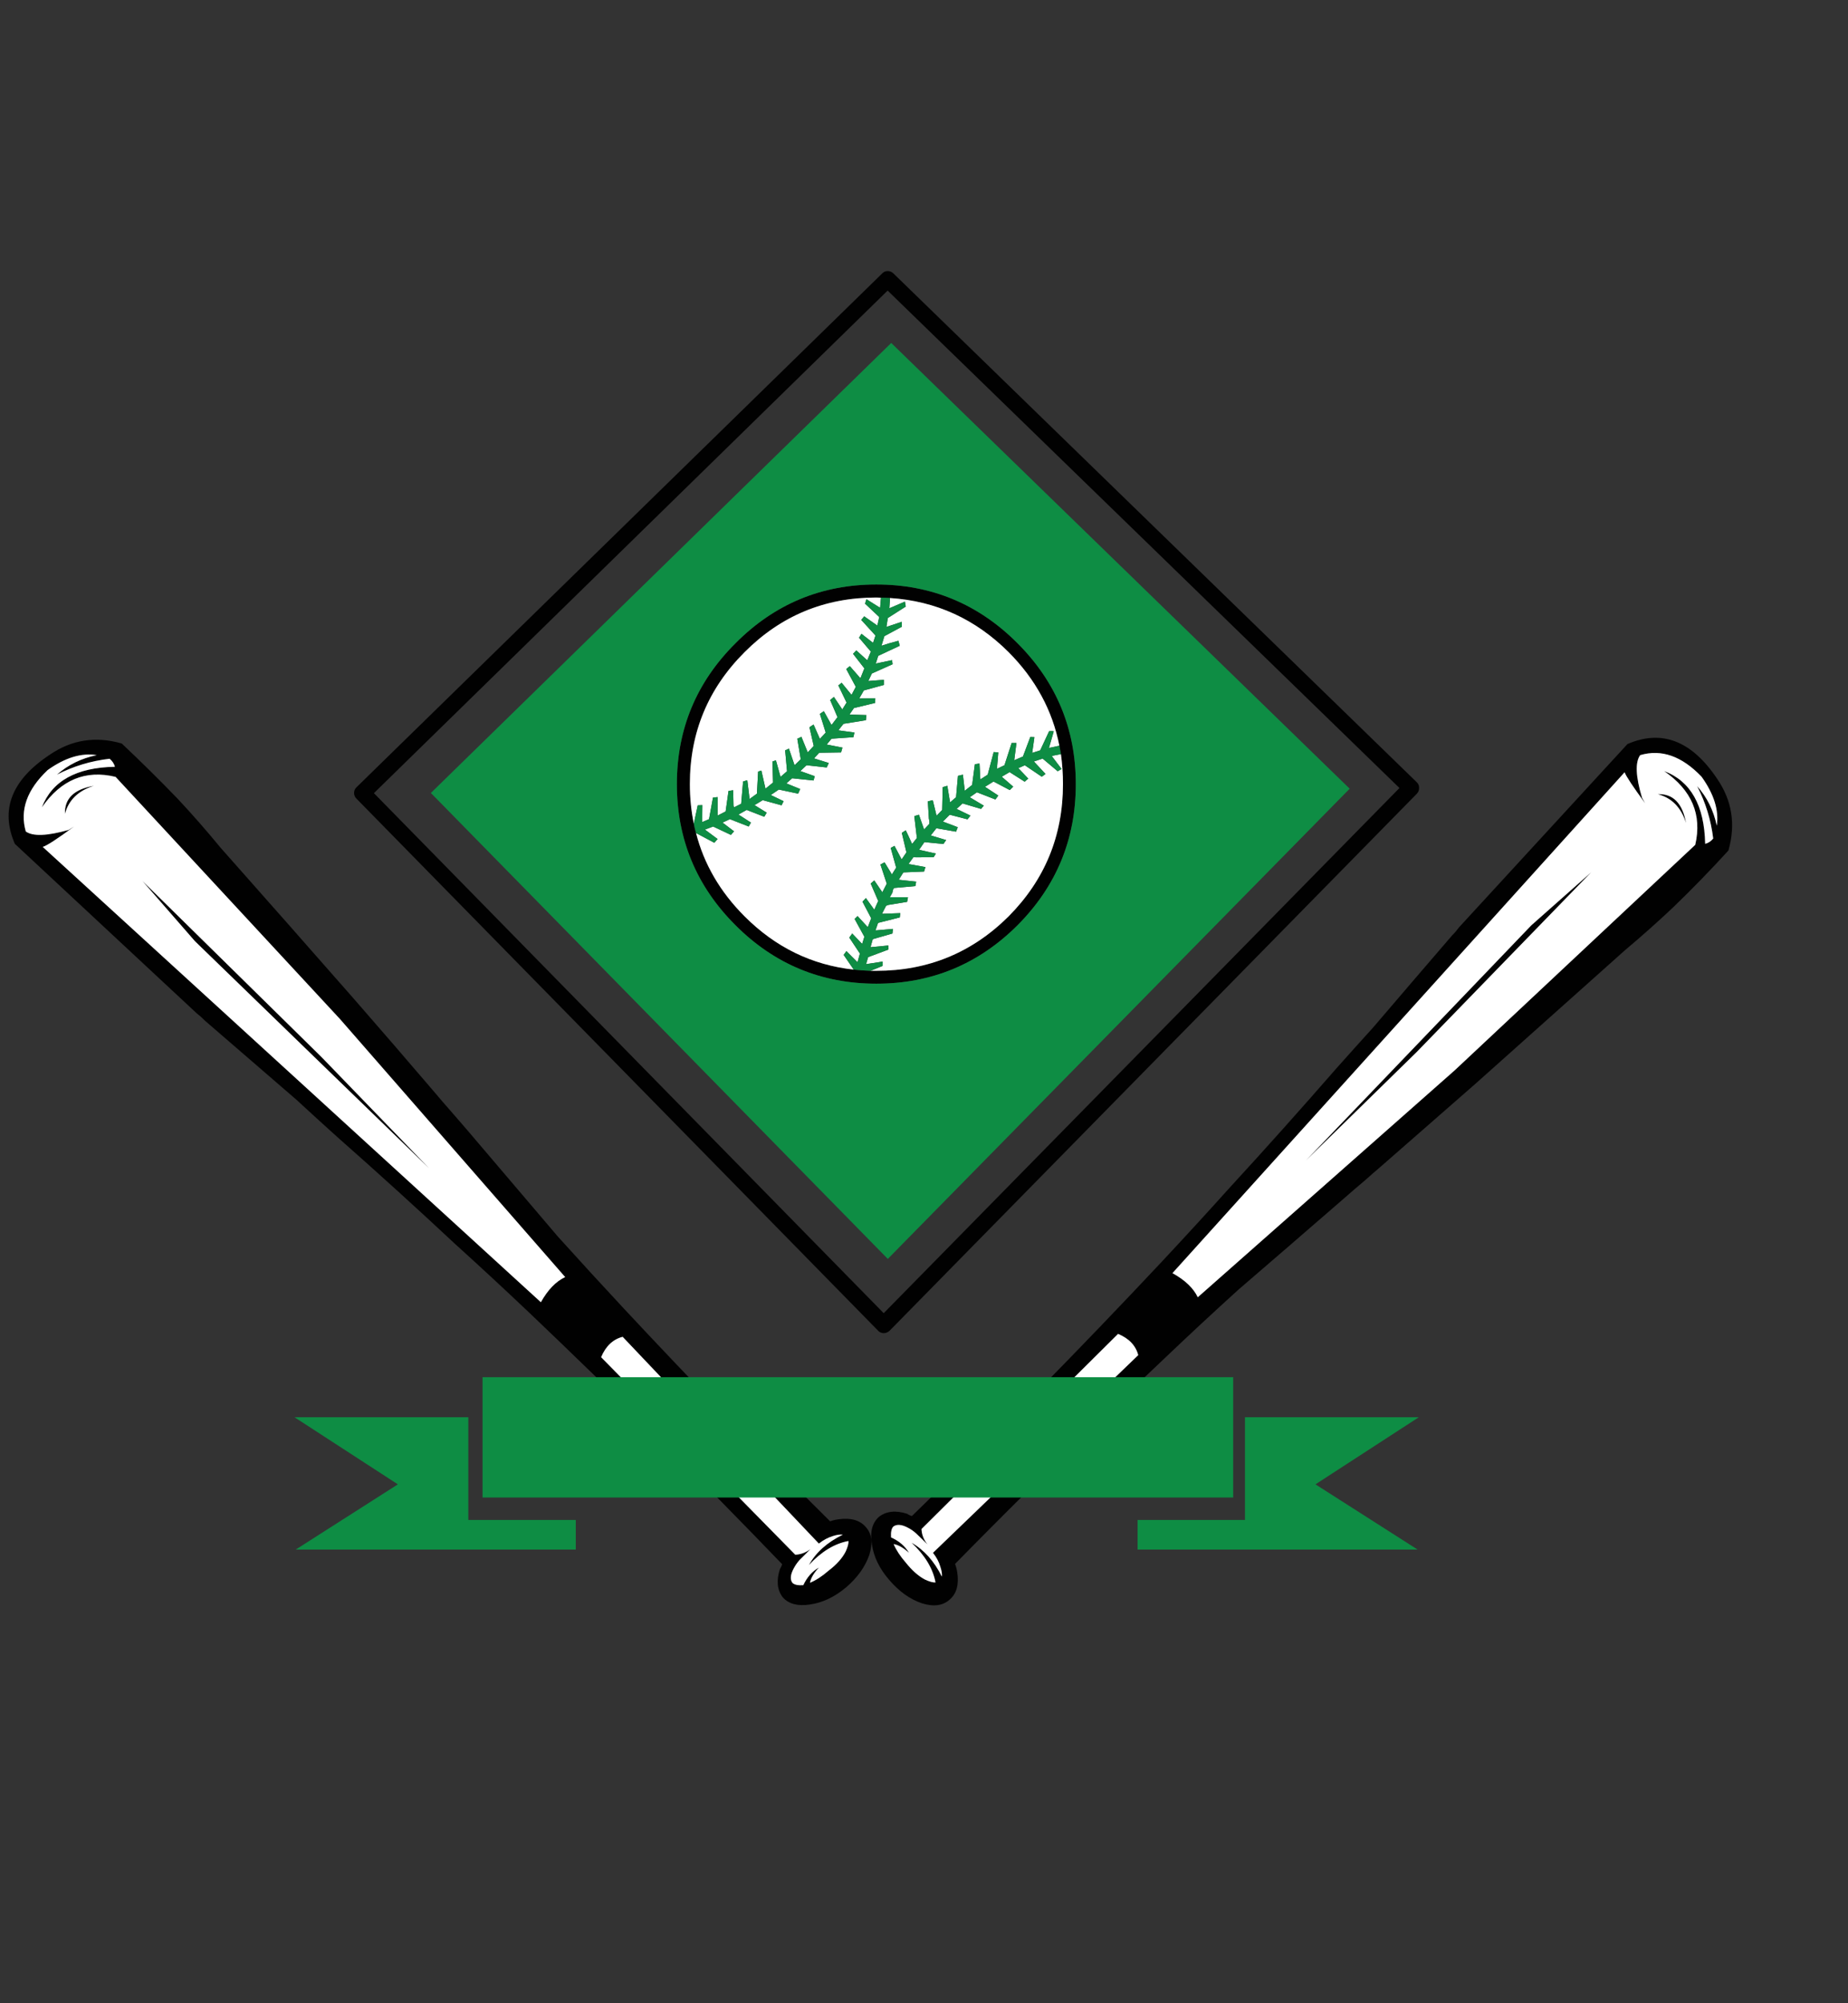 <svg xmlns='http://www.w3.org/2000/svg' id='svgroot' xlinkns='http://www.w3.org/1999/xlink' width='12in' height='13in' x='0' y='0' overflow='visible'><rect width="100%" height="100%" fill="#333333" stroke="none"/><g id="rect" transform="scale(6.763) translate(-169.726,-162.28)"><g width="500" height="500" xmlns="http://www.w3.org/2000/svg" xmlns:xhtml="http://www.w3.org/1999/xhtml" xmlns:xlink="http://www.w3.org/1999/xlink" class="mainContent">  <!-- Created with Product Designer Tool by Riaxe-->  <defs>   <mask patternUnits="userSpaceOnUse" x="0" y="0" width="500" height="500">    <image id="xe_pv96" xlink:href="#" x="0" y="0" width="500" height="500" xmlns:xlink="http://www.w3.org/1999/xlink"/>   </mask>   <image id="xe_wtca" xlink:href="#" width="500" height="500" preserveAspectRatio="none" xmlns:xlink="http://www.w3.org/1999/xlink"/>   <clipPath id="boundryClipPath0" class="boundryClipPath">    <rect aHeight="13" aWidth="12" height="173" width="160" y="162.28" x="169.726" id="boundRectangle"/>   </clipPath>   <filter id="filter8483" style="color-interpolation-filters:sRGB;">    <feColorMatrix values="0" result="colormatrix" id="feColorMatrix8485" type="matrix"/>   </filter>   <g id="xe_ia1c" type="patternG" xmlns:xlink="http://www.w3.org/1999/xlink"/>  </defs>  <g id="layer_background">   <title>background</title>   <rect id="canvas_background" x="-1" y="-1" width="502" height="502" fill-opacity="0" stroke="#000000" stroke-width="0" fill="#fff" opacity="0"/>   <g id="bleedM">    <rect isBleed="false" id="cropM" isbleed="false" class="bleedRect" width="0" height="0" x="0" y="0" fill="none" stroke="#ff0000" stroke-width="0.5" display="none"/>    <rect id="safeM" class="bleedRect" width="0" height="0" x="0" y="0" fill="none" stroke="#2B8F49" stroke-width="0.5" stroke-dasharray="3,3" display="none"/>    <path isBleed="false" pointer-events="bounding-box" id="cropMMask" isbleed="false" class="bleedPath" width="0" height="0" awidth="0" aheight="0" x="0" y="0" ax="0" ay="0" fill="none" stroke="#ff0000" display="none"/>    <path pointer-events="bounding-box" id="safeMMask" class="bleedPath" width="0" height="0" awidth="0" aheight="0" x="0" y="0" ax="0" ay="0" fill="none" stroke="#2B8F49" stroke-width="2" stroke-dasharray="5,5" display="none"/>    <rect id="hAlignTleft" class="bleedRect" width="0" height="0.5" x="0" y="0" fill="#ff0000" display="block"/>    <rect id="hAlignBleft" class="bleedRect" width="0" height="0.5" x="0" y="0" fill="#ff0000" display="block"/>    <rect id="vAlignBleft" class="bleedRect" width="0.5" height="0" x="0" y="0" fill="#ff0000" display="block"/>    <rect id="vAlignTleft" class="bleedRect" width="0.5" height="0" x="0" y="0" fill="#ff0000" display="block"/>    <rect id="hAlignTright" class="bleedRect" width="0" height="0.5" x="0" y="0" fill="#ff0000" display="block"/>    <rect id="hAlignBright" class="bleedRect" width="0" height="0.5" x="0" y="0" fill="#ff0000" display="block"/>    <rect id="vAlignTright" class="bleedRect" width="0.5" height="0" x="0" y="0" fill="#ff0000" display="block"/>    <rect id="vAlignBright" class="bleedRect" width="0.5" height="0" x="0" y="0" fill="#ff0000" display="block"/>   </g>  </g>  <g clip-path="url(#boundryClipPath0)" id="layer_area_0">   <title>area_0</title>   <g type="bg_area_0" id="background"/>   <g type="bgptrn_area_0" id="pbgpattern"/>   <g type="bgBrdr_area_0" id="backgroundBorder"/>   <g xe_p="&amp;#35;&amp;#103;&amp;#81;&amp;#84;&amp;#19;&amp;#58;&amp;#122;&amp;#61;&amp;#93;&amp;#111;&amp;#75;&amp;#111;&amp;#104;&amp;#112;&amp;#26;&amp;#28;&amp;#19;&amp;#116;&amp;#33;&amp;#53;&amp;#93;&amp;#18;&amp;#11;&amp;#34;&amp;#60;&amp;#32;&amp;#75;&amp;#89;&amp;#86;&amp;#110;&amp;#122;&amp;#105;&amp;#26;&amp;#83;&amp;#94;&amp;#108;&amp;#55;&amp;#55;&amp;#75;&amp;#18;&amp;#11;&amp;#91;&amp;#122;&amp;#102;&amp;#8;&amp;#1;&amp;#1;&amp;#49;&amp;#104;&amp;#116;&amp;#26;&amp;#28;&amp;#19;&amp;#35;&amp;#30;&amp;#3;&amp;#126;&amp;#118;&amp;#119;&amp;#70;&amp;#122;&amp;#105;&amp;#26;&amp;#19;&amp;#1;&amp;#69;&amp;#96;&amp;#1;&amp;#12;&amp;#4;&amp;#19;&amp;#44;&amp;#122;&amp;#102;&amp;#8;&amp;#117;&amp;#9;&amp;#68;&amp;#108;&amp;#113;&amp;#26;&amp;#109;&amp;#29;&amp;#34;&amp;#40;&amp;#55;&amp;#81;&amp;#83;&amp;#84;&amp;#34;&amp;#98;&amp;#103;&amp;#8;&amp;#30;&amp;#1;&amp;#48;&amp;#122;&amp;#105;&amp;#26;&amp;#89;&amp;#66;&amp;#83;&amp;#59;&amp;#36;&amp;#84;&amp;#81;&amp;#83;&amp;#108;&amp;#61;&amp;#103;&amp;#2;&amp;#18;&amp;#0;&amp;#34;&amp;#116;&amp;#103;&amp;#91;&amp;#95;&amp;#93;&amp;#111;&amp;#42;&amp;#0;&amp;#92;&amp;#89;&amp;#69;&amp;#34;&amp;#98;&amp;#35;&amp;#89;&amp;#92;&amp;#66;&amp;#101;&amp;#116;&amp;#103;&amp;#74;&amp;#85;&amp;#66;&amp;#105;&amp;#34;&amp;#32;&amp;#26;&amp;#10;&amp;#87;&amp;#97;&amp;#52;&amp;#54;&amp;#93;&amp;#28;&amp;#19;&amp;#112;&amp;#55;&amp;#54;&amp;#81;&amp;#68;&amp;#88;&amp;#111;&amp;#54;&amp;#103;&amp;#2;&amp;#86;&amp;#80;&amp;#108;&amp;#43;&amp;#32;&amp;#20;&amp;#18;&amp;#93;&amp;#111;&amp;#59;&amp;#46;&amp;#104;&amp;#66;&amp;#94;&amp;#112;&amp;#61;&amp;#55;&amp;#76;&amp;#89;&amp;#84;&amp;#115;&amp;#122;&amp;#127;&amp;#67;&amp;#18;&amp;#82;&amp;#111;&amp;#52;&amp;#42;&amp;#74;&amp;#117;&amp;#85;&amp;#105;&amp;#44;&amp;#103;&amp;#2;&amp;#86;&amp;#80;&amp;#108;&amp;#43;&amp;#32;&amp;#20;&amp;#18;&amp;#67;&amp;#101;&amp;#43;&amp;#44;&amp;#66;&amp;#85;&amp;#19;&amp;#58;&amp;#62;&amp;#36;&amp;#84;&amp;#67;&amp;#84;&amp;#44;&amp;#122;&amp;#40;&amp;#87;&amp;#70;&amp;#84;&amp;#34;&amp;#98;&amp;#35;&amp;#89;&amp;#92;&amp;#66;&amp;#101;&amp;#116;&amp;#103;&amp;#74;&amp;#95;&amp;#69;&amp;#97;&amp;#44;&amp;#32;&amp;#26;&amp;#10;&amp;#87;&amp;#97;&amp;#52;&amp;#54;&amp;#93;&amp;#28;&amp;#19;&amp;#100;&amp;#61;&amp;#41;&amp;#93;&amp;#68;&amp;#84;&amp;#34;&amp;#98;&amp;#35;&amp;#89;&amp;#92;&amp;#66;&amp;#101;&amp;#37;&amp;#56;" scaled="true" id="xe_zo05">    <g id="xe_kayc">     <g id="xe_tky8">      <path id="xe_0tx3" pointer-events="bounding-box" d="M310.878,247.516 L316.397,242.628 L300.298,259.2 L290.096,269.182 L310.878,247.516 zM320.907,231.842 C320.434,232.505 320.492,233.814 321.08,235.769 C321.175,235.948 321.269,236.116 321.364,236.274 C320.239,234.739 319.609,233.787 319.473,233.42 L277.797,279.557 C278.954,280.197 279.732,280.939 280.131,281.78 L303.799,260.888 L325.984,240.105 C326.625,237.33 325.669,235.065 323.115,233.309 C325.564,234.234 326.825,236.468 326.899,240.011 C327.194,239.937 327.44,239.774 327.64,239.522 C327.43,237.798 326.936,236.189 326.157,234.696 C327.062,235.706 327.667,236.919 327.971,238.339 C328.181,236.931 327.713,235.427 326.568,233.83 C324.749,231.927 322.862,231.265 320.907,231.842 zM322.532,235.438 C323.94,235.385 324.807,236.268 325.133,238.087 C324.681,236.657 323.813,235.774 322.532,235.438 zM251.039,187.471 C251.175,187.324 251.344,187.25 251.543,187.25 C251.753,187.25 251.932,187.324 252.079,187.471 L300.313,234.335 C300.461,234.471 300.534,234.644 300.534,234.854 C300.534,235.065 300.466,235.243 300.329,235.39 L251.732,284.855 C251.627,284.951 251.512,285.018 251.385,285.06 C251.248,285.092 251.117,285.092 250.991,285.06 C250.854,285.018 250.744,284.95 250.66,284.855 L202.583,235.848 C202.435,235.7 202.362,235.527 202.362,235.327 C202.362,235.107 202.441,234.928 202.598,234.791 L251.039,187.471 zM304.224,247.69 L319.74,230.818 C322.904,229.451 325.658,230.518 328.003,234.019 C329.38,236.026 329.726,238.228 329.043,240.625 C327.393,242.433 325.69,244.184 323.933,245.876 C322.505,247.221 321.033,248.531 319.519,249.802 C314.946,253.892 310.353,257.991 305.738,262.102 C302.825,264.655 299.898,267.215 296.955,269.78 C296.471,270.19 295.977,270.621 295.473,271.073 C294.842,271.599 294.211,272.141 293.581,272.697 C290.312,275.535 287.069,278.337 283.852,281.102 C281.592,283.151 279.379,285.207 277.214,287.267 C270.412,293.7 263.927,300.06 257.756,306.346 C257.851,306.588 257.919,306.851 257.961,307.135 C258.129,308.249 257.898,309.079 257.267,309.626 C256.636,310.194 255.785,310.309 254.712,309.973 C253.609,309.605 252.6,308.885 251.685,307.813 C250.781,306.772 250.25,305.673 250.092,304.517 C249.903,303.403 250.119,302.568 250.739,302.01 C251.412,301.484 252.28,301.39 253.341,301.726 C253.498,301.831 253.646,301.9 253.783,301.931 C261.54,294.404 269.215,286.6 276.805,278.515 C278.948,276.224 281.056,273.927 283.127,271.625 C286.385,268.082 289.649,264.434 292.919,260.682 C294.043,259.42 295.174,258.164 296.309,256.913 C298.727,254.085 301.144,251.268 303.563,248.461 C303.804,248.221 304.024,247.963 304.224,247.69 zM247.412,303.65 C247.159,303.618 246.855,303.661 246.497,303.777 C246.045,303.914 245.614,304.145 245.205,304.471 L227.118,285.423 C226.225,285.654 225.563,286.279 225.132,287.299 L243.028,305.495 C243.533,305.474 244.001,305.301 244.431,304.975 C244.106,305.311 243.769,305.647 243.422,305.984 C243.201,306.236 243.023,306.495 242.886,306.757 C242.57,307.346 242.534,307.792 242.775,308.097 C242.954,308.265 243.285,308.334 243.769,308.302 C244.105,307.578 244.583,307.035 245.204,306.678 C244.731,307.193 244.457,307.661 244.384,308.081 C244.941,307.85 245.514,307.476 246.102,306.962 C246.839,306.405 247.364,305.815 247.679,305.196 C247.869,304.774 247.953,304.454 247.931,304.233 C246.66,304.465 245.446,305.201 244.289,306.441 C244.931,305.285 245.972,304.355 247.412,303.65 zM274.643,287.11 C274.412,286.227 273.792,285.575 272.783,285.154 L254.665,303.13 C254.686,303.645 254.87,304.118 255.217,304.549 C254.87,304.213 254.523,303.877 254.176,303.541 C253.935,303.32 253.677,303.141 253.403,303.005 C252.825,302.7 252.379,302.668 252.063,302.909 C251.895,303.088 251.827,303.419 251.858,303.903 C252.594,304.229 253.146,304.702 253.514,305.323 C252.988,304.849 252.516,304.581 252.094,304.518 C252.336,305.076 252.71,305.642 253.214,306.221 C253.792,306.946 254.381,307.466 254.981,307.782 C255.411,307.982 255.738,308.07 255.958,308.05 C255.717,306.768 254.981,305.548 253.75,304.392 C254.907,305.054 255.837,306.094 256.542,307.514 C256.573,307.272 256.526,306.967 256.4,306.6 C256.273,306.157 256.048,305.732 255.722,305.322 L274.643,287.11 zM250.502,216.122 C255.579,216.122 259.916,217.925 263.511,221.53 C267.095,225.115 268.888,229.441 268.888,234.508 C268.888,239.585 267.096,243.921 263.511,247.517 C259.916,251.101 255.579,252.894 250.502,252.894 C245.435,252.894 241.109,251.101 237.525,247.517 C233.919,243.921 232.116,239.585 232.116,234.508 C232.116,229.441 233.919,225.115 237.525,221.53 C241.109,217.925 245.435,216.122 250.502,216.122 zM250.928,217.336 C250.781,217.326 250.639,217.32 250.502,217.32 C245.75,217.32 241.703,218.997 238.36,222.35 C234.997,225.704 233.315,229.756 233.315,234.507 C233.315,235.769 233.437,236.983 233.678,238.15 C233.73,238.445 233.798,238.733 233.883,239.017 C234.619,241.886 236.111,244.447 238.36,246.696 C241.21,249.545 244.563,251.179 248.421,251.6 C248.926,251.652 249.441,251.689 249.966,251.71 C250.144,251.71 250.323,251.71 250.502,251.71 C255.264,251.71 259.327,250.04 262.691,246.696 C266.033,243.333 267.705,239.27 267.705,234.508 C267.705,233.562 267.642,232.642 267.516,231.748 C267.473,231.486 267.426,231.228 267.374,230.976 C266.733,227.717 265.172,224.842 262.691,222.351 C259.632,219.302 255.989,217.641 251.763,217.368 C251.48,217.346 251.201,217.336 250.928,217.336 zM249.54,302.957 C250.087,303.566 250.192,304.417 249.855,305.511 C249.477,306.604 248.763,307.603 247.711,308.507 C246.639,309.401 245.525,309.927 244.368,310.084 C243.254,310.252 242.424,310.031 241.877,309.422 C241.362,308.749 241.272,307.886 241.609,306.836 C241.713,306.667 241.782,306.51 241.814,306.363 C234.329,298.583 226.566,290.868 218.524,283.215 C216.254,281.061 213.972,278.947 211.681,276.876 C208.159,273.586 204.533,270.296 200.801,267.005 C199.539,265.87 198.294,264.735 197.064,263.599 C194.236,261.161 191.418,258.727 188.612,256.298 C188.381,256.057 188.128,255.831 187.854,255.621 L171.093,240.011 C169.726,236.857 170.804,234.119 174.325,231.795 C176.344,230.418 178.552,230.077 180.948,230.77 C182.735,232.452 184.47,234.166 186.152,235.911 C187.487,237.341 188.785,238.823 190.046,240.357 C194.125,244.952 198.203,249.572 202.282,254.218 C204.826,257.13 207.365,260.068 209.898,263.033 C210.308,263.526 210.74,264.026 211.191,264.531 C211.727,265.151 212.269,265.776 212.815,266.406 C215.622,269.707 218.397,272.966 221.141,276.183 C223.19,278.453 225.235,280.681 227.274,282.868 C233.665,289.711 239.989,296.229 246.243,302.42 C246.496,302.326 246.758,302.263 247.032,302.231 C248.158,302.074 248.993,302.316 249.54,302.957 zM178.647,231.842 C177.238,231.612 175.73,232.068 174.122,233.214 C172.209,235.023 171.536,236.909 172.103,238.875 C172.755,239.338 174.069,239.29 176.045,238.733 C176.224,238.628 176.393,238.523 176.55,238.418 C175.015,239.553 174.053,240.179 173.664,240.294 L219.581,282.238 C220.222,281.092 220.968,280.319 221.82,279.92 L201.054,256.141 L180.381,233.845 C177.617,233.172 175.352,234.108 173.585,236.652 C174.52,234.224 176.765,232.977 180.318,232.915 C180.245,232.631 180.082,232.384 179.83,232.174 C178.106,232.374 176.487,232.862 174.973,233.64 C176.014,232.726 177.238,232.127 178.647,231.842 zM175.714,237.251 C175.662,235.843 176.55,234.98 178.379,234.665 C176.939,235.117 176.05,235.979 175.714,237.251 zM199.35,259.642 L209.268,269.891 L187.697,248.983 L182.857,243.432 L199.35,259.642 zM251.181,283.247 L298.721,234.87 L251.543,189.048 L204.192,235.343 L251.181,283.247 z" fill="#010101" clip-rule="evenodd" fill-rule="evenodd"/>      <path id="xe_h2mt" pointer-events="bounding-box" d="M322.532,235.438 C323.813,235.774 324.681,236.657 325.133,238.087 C324.807,236.268 323.94,235.385 322.532,235.438 zM320.907,231.842 C322.862,231.265 324.749,231.927 326.568,233.83 C327.713,235.427 328.18,236.931 327.971,238.339 C327.666,236.92 327.062,235.706 326.157,234.696 C326.935,236.189 327.43,237.798 327.64,239.522 C327.44,239.774 327.193,239.937 326.899,240.011 C326.825,236.468 325.564,234.234 323.114,233.309 C325.668,235.065 326.625,237.33 325.984,240.105 L303.799,260.888 L280.13,281.78 C279.731,280.939 278.954,280.197 277.797,279.557 L319.472,233.42 C319.609,233.787 320.239,234.739 321.364,236.274 C321.269,236.116 321.174,235.948 321.08,235.769 C320.492,233.814 320.434,232.505 320.907,231.842 zM310.878,247.516 L290.096,269.182 L300.298,259.201 L316.397,242.628 L310.878,247.516 zM249.399,223.848 L249.036,224.763 L248.058,223.643 L247.727,223.911 L248.61,225.551 L248.216,226.292 L247.301,225.172 L247.002,225.425 L247.759,227.002 L247.364,227.633 L246.592,226.481 L246.245,226.766 L246.923,228.343 L246.371,229.068 L245.662,227.791 L245.299,228.043 L245.835,229.762 L245.299,230.345 L244.715,229.021 L244.337,229.273 L244.731,230.992 L244.179,231.591 L243.595,230.157 L243.217,230.33 L243.532,232.222 L242.964,232.774 L242.444,231.244 L242.097,231.402 L242.271,233.325 L241.671,233.846 L241.245,232.316 L240.93,232.427 L240.978,234.367 L240.284,234.934 L239.905,233.263 L239.605,233.358 L239.495,235.392 L238.817,235.881 L238.612,234.178 C238.602,234.146 238.539,234.157 238.423,234.209 L238.218,234.272 L238.045,236.322 L237.382,236.653 L237.335,236.495 L237.303,235.076 L236.877,235.139 L236.61,237.032 L235.868,237.41 L235.868,235.707 L235.443,235.755 L235.08,237.742 L234.449,238.01 L234.466,236.449 L234.039,236.465 L233.677,238.151 C233.435,236.985 233.314,235.771 233.314,234.509 C233.314,229.758 234.996,225.705 238.36,222.352 C241.703,218.998 245.75,217.322 250.502,217.322 C250.638,217.322 250.78,217.327 250.927,217.338 L250.848,218.268 L249.587,217.48 L249.461,217.889 L250.769,219.119 L250.596,219.908 L249.382,219.056 L249.114,219.388 L250.422,220.822 L250.202,221.501 L249.129,220.665 L248.909,221.028 L249.997,222.305 L249.666,223.109 L248.656,222.195 L248.357,222.51 L249.399,223.848 zM253.136,217.699 L251.701,218.314 L251.763,217.367 C255.99,217.641 259.632,219.302 262.691,222.35 C265.172,224.841 266.733,227.717 267.374,230.975 L266.412,231.18 L266.853,229.651 C266.738,229.619 266.596,229.614 266.428,229.635 L265.607,231.401 L264.866,231.637 L265.071,230.187 L264.693,230.171 L264.015,231.968 L263.21,232.315 L263.415,230.723 L262.974,230.723 L262.311,232.772 L261.618,233.103 L261.744,231.59 L261.319,231.558 L260.766,233.64 L260.088,234.081 L260.01,232.615 L259.584,232.678 L259.332,234.586 L258.653,235.122 L258.48,233.64 L258.023,233.75 L257.849,235.721 L257.297,236.194 L257.045,234.665 L256.619,234.791 L256.571,236.889 L256.051,237.425 L255.705,235.99 L255.247,236.1 L255.342,237.677 L255.39,237.929 L255.39,238.166 L254.901,238.687 L254.427,237.331 L254.001,237.457 L254.238,239.475 L253.796,240.026 C253.544,239.459 253.35,239.038 253.212,238.765 L252.85,239.002 L253.276,240.799 L252.834,241.445 L252.172,240.199 L251.825,240.388 L252.329,242.201 L251.936,242.832 L251.258,241.713 L250.879,241.918 L251.463,243.684 L251.053,244.472 L250.312,243.384 L249.98,243.668 L250.674,245.276 L250.312,246.081 L249.539,245.008 L249.224,245.339 L250.028,246.869 L249.713,247.688 L248.767,246.664 L248.499,246.931 L249.398,248.571 L249.192,249.233 L248.278,248.272 L248.009,248.65 L248.987,250.117 L248.766,250.921 L247.741,249.896 L247.488,250.242 L248.419,251.599 C244.562,251.178 241.208,249.544 238.359,246.694 C236.109,244.445 234.617,241.885 233.881,239.016 L235.568,239.914 L235.868,239.567 L234.701,238.7 L235.458,238.416 L237.098,239.189 L237.382,238.858 L236.325,238.054 L237.003,237.738 L238.738,238.416 L238.942,238.054 L237.792,237.312 L238.548,236.887 L240.173,237.518 L240.394,237.139 L239.274,236.445 L240.03,235.988 L241.765,236.461 L241.955,236.083 L240.771,235.515 L241.513,235.011 L243.295,235.389 L243.484,234.963 L242.206,234.443 L242.743,233.97 L244.713,234.175 L244.824,233.781 L243.499,233.308 L244.066,232.772 L245.927,232.976 L246.117,232.566 L244.76,232.141 L245.233,231.62 L247.252,231.589 L247.377,231.147 L245.927,230.864 L246.369,230.327 L248.387,230.185 L248.481,229.76 L247,229.555 L247.473,228.955 L249.538,228.624 L249.585,228.151 L248.024,228.104 L248.435,227.504 L250.39,227.031 L250.406,226.606 L248.924,226.622 L249.349,225.88 L251.194,225.376 L251.194,224.903 L249.759,225.013 L250.09,224.319 L251.998,223.468 L251.951,223.089 L250.453,223.404 L250.674,222.695 L252.66,221.765 L252.534,221.307 C251.851,221.486 251.331,221.639 250.974,221.765 L251.242,220.881 L252.851,220.014 L252.851,219.557 L251.431,220.03 L251.558,219.211 L253.213,218.154 L253.136,217.699 zM261.303,234.271 L262.801,235.06 L263.116,234.744 L262.06,233.83 L262.785,233.404 L264.173,234.286 L264.504,234.003 L263.589,233.041 L264.189,232.773 L265.749,233.829 L266.096,233.577 L265.024,232.426 L265.829,232.158 L267.216,233.325 L267.578,233.12 L266.68,231.937 L266.791,231.89 L267.516,231.748 C267.642,232.641 267.705,233.561 267.705,234.507 C267.705,239.269 266.033,243.332 262.691,246.696 C259.327,250.039 255.264,251.71 250.502,251.71 C250.323,251.71 250.144,251.71 249.966,251.71 L251.085,251.253 L251.085,250.858 L249.556,251.095 L249.745,250.448 L251.606,249.755 L251.606,249.376 L249.966,249.534 L250.171,248.793 L251.984,248.273 L252.032,247.847 L250.423,247.989 L250.659,247.295 L252.661,246.79 L252.709,246.397 L251.022,246.459 L251.4,245.718 L251.605,245.639 L253.339,245.355 L253.418,244.929 L251.747,244.929 L251.983,244.504 C252.014,244.283 252.067,244.141 252.141,244.078 L254.096,243.905 L254.175,243.495 L252.567,243.322 L252.992,242.643 L254.901,242.565 L255.026,242.155 L253.466,241.871 L253.908,241.256 C253.95,241.224 254.029,241.224 254.144,241.256 L255.784,241.24 L255.989,240.909 L254.444,240.562 L254.932,239.853 L256.683,240.026 L256.935,239.663 L255.516,239.238 L256.036,238.575 L257.85,238.891 L258.007,238.481 L256.636,237.961 L257.267,237.33 L258.907,237.755 L259.174,237.409 L257.898,236.794 L258.448,236.289 L260.152,236.794 L260.405,236.494 L259.111,235.721 L259.774,235.264 L261.476,235.926 L261.745,235.564 L260.515,234.76 L261.303,234.271 zM274.643,287.11 L255.722,305.322 C256.048,305.732 256.273,306.157 256.4,306.6 C256.526,306.967 256.573,307.272 256.542,307.514 C255.837,306.094 254.907,305.054 253.75,304.392 C254.981,305.548 255.717,306.768 255.958,308.05 C255.738,308.071 255.411,307.982 254.981,307.782 C254.381,307.466 253.792,306.946 253.214,306.221 C252.71,305.642 252.336,305.076 252.094,304.518 C252.516,304.581 252.988,304.849 253.514,305.323 C253.146,304.702 252.594,304.229 251.858,303.903 C251.827,303.419 251.895,303.088 252.063,302.909 C252.379,302.668 252.825,302.699 253.403,303.005 C253.676,303.141 253.935,303.32 254.176,303.541 C254.523,303.877 254.87,304.213 255.217,304.549 C254.87,304.118 254.686,303.646 254.665,303.13 L272.783,285.154 C273.792,285.575 274.412,286.227 274.643,287.11 zM247.412,303.65 C245.972,304.355 244.931,305.285 244.29,306.442 C245.446,305.201 246.66,304.466 247.932,304.234 C247.953,304.455 247.869,304.775 247.68,305.196 C247.365,305.816 246.839,306.405 246.103,306.963 C245.515,307.477 244.942,307.85 244.385,308.082 C244.458,307.661 244.732,307.194 245.205,306.679 C244.584,307.036 244.106,307.578 243.77,308.303 C243.286,308.334 242.955,308.265 242.776,308.098 C242.535,307.793 242.571,307.347 242.887,306.758 C243.024,306.495 243.202,306.237 243.423,305.985 C243.77,305.648 244.106,305.312 244.432,304.976 C244.002,305.301 243.534,305.475 243.029,305.496 L225.133,287.3 C225.563,286.28 226.226,285.654 227.119,285.424 L245.205,304.471 C245.615,304.146 246.046,303.915 246.498,303.778 C246.855,303.661 247.159,303.618 247.412,303.65 zM199.35,259.642 L182.857,243.432 L187.697,248.982 L209.269,269.891 L199.35,259.642 zM175.714,237.251 C176.05,235.979 176.939,235.117 178.379,234.665 C176.55,234.98 175.662,235.843 175.714,237.251 zM178.647,231.842 C177.238,232.127 176.014,232.726 174.973,233.64 C176.487,232.862 178.106,232.374 179.83,232.174 C180.082,232.384 180.245,232.631 180.319,232.915 C176.766,232.977 174.521,234.223 173.585,236.652 C175.352,234.108 177.617,233.172 180.382,233.845 L201.054,256.141 L221.82,279.92 C220.969,280.319 220.222,281.091 219.581,282.238 L173.664,240.294 C174.053,240.179 175.015,239.553 176.55,238.418 C176.392,238.523 176.224,238.628 176.045,238.733 C174.069,239.29 172.755,239.338 172.103,238.875 C171.536,236.909 172.208,235.023 174.121,233.214 C175.73,232.068 177.238,231.612 178.647,231.842 z" fill="#FFFFFF" clip-rule="evenodd" fill-rule="evenodd"/>      <path id="xe_kcnb" pointer-events="bounding-box" d="M255.249,236.1 L255.706,235.99 L256.053,237.425 L256.573,236.889 L256.621,234.791 L257.047,234.665 L257.298,236.194 L257.851,235.721 L258.024,233.75 L258.482,233.64 L258.655,235.122 L259.333,234.586 L259.586,232.678 L260.011,232.615 L260.09,234.081 L260.767,233.64 L261.32,231.558 L261.745,231.59 L261.619,233.103 L262.313,232.772 L262.975,230.723 L263.417,230.723 L263.212,232.315 L264.016,231.968 L264.694,230.171 L265.073,230.187 L264.868,231.637 L265.608,231.401 L266.429,229.635 C266.597,229.614 266.738,229.619 266.854,229.651 L266.413,231.18 L267.375,230.975 C267.427,231.227 267.475,231.485 267.517,231.748 L266.792,231.89 L266.681,231.937 L267.58,233.12 L267.217,233.325 L265.83,232.158 L265.025,232.426 L266.097,233.577 L265.751,233.829 L264.19,232.773 L263.59,233.041 L264.506,234.003 L264.174,234.286 L262.787,233.404 L262.062,233.83 L263.118,234.744 L262.803,235.06 L261.305,234.271 L260.516,234.76 L261.746,235.564 L261.477,235.926 L259.775,235.264 L259.112,235.721 L260.406,236.494 L260.153,236.794 L258.45,236.289 L257.899,236.794 L259.176,237.409 L258.908,237.756 L257.268,237.33 L256.637,237.961 L258.008,238.481 L257.851,238.891 L256.037,238.576 L255.517,239.238 L256.937,239.664 L256.684,240.026 L254.934,239.853 L254.445,240.562 L255.99,240.91 L255.785,241.241 L254.145,241.256 C254.03,241.225 253.951,241.225 253.909,241.256 L253.467,241.871 L255.028,242.155 L254.902,242.565 L252.994,242.644 L252.568,243.322 L254.176,243.495 L254.097,243.905 L252.142,244.078 C252.068,244.141 252.016,244.284 251.984,244.504 L251.748,244.93 L253.419,244.93 L253.34,245.356 L251.606,245.64 L251.401,245.718 L251.023,246.459 L252.71,246.397 L252.662,246.791 L250.66,247.296 L250.424,247.989 L252.033,247.847 L251.985,248.273 L250.172,248.793 L249.967,249.535 L251.607,249.377 L251.607,249.755 L249.746,250.449 L249.557,251.095 L251.086,250.859 L251.086,251.254 L249.967,251.71 C249.442,251.689 248.927,251.652 248.422,251.6 L247.491,250.244 L247.744,249.897 L248.769,250.922 L248.99,250.118 L248.012,248.651 L248.281,248.273 L249.195,249.235 L249.401,248.572 L248.502,246.933 L248.77,246.665 L249.716,247.69 L250.031,246.87 L249.227,245.341 L249.542,245.009 L250.315,246.082 L250.677,245.277 L249.983,243.669 L250.315,243.385 L251.056,244.473 L251.466,243.685 L250.882,241.919 L251.26,241.714 L251.939,242.834 L252.332,242.203 L251.828,240.39 L252.175,240.201 L252.837,241.446 L253.279,240.8 L252.853,239.003 L253.215,238.766 C253.352,239.04 253.547,239.46 253.799,240.028 L254.241,239.476 L254.004,237.458 L254.43,237.332 L254.903,238.688 L255.392,238.167 L255.392,237.931 L255.345,237.678 L255.249,236.1 zM249.399,223.848 L248.358,222.508 L248.657,222.193 L249.667,223.107 L249.998,222.303 L248.91,221.026 L249.13,220.663 L250.203,221.499 L250.423,220.82 L249.114,219.385 L249.383,219.054 L250.597,219.906 L250.77,219.117 L249.462,217.887 L249.588,217.478 L250.849,218.266 L250.928,217.336 C251.201,217.336 251.479,217.346 251.763,217.367 L251.701,218.313 L253.136,217.698 L253.214,218.155 L251.559,219.212 L251.432,220.031 L252.852,219.558 L252.852,220.015 L251.243,220.883 L250.975,221.766 C251.332,221.64 251.853,221.487 252.536,221.309 L252.662,221.766 L250.675,222.696 L250.454,223.406 L251.952,223.091 L252,223.469 L250.092,224.321 L249.76,225.014 L251.195,224.904 L251.195,225.377 L249.35,225.881 L248.925,226.623 L250.407,226.607 L250.391,227.032 L248.436,227.505 L248.025,228.105 L249.587,228.152 L249.539,228.625 L247.474,228.957 L247.001,229.556 L248.483,229.761 L248.389,230.187 L246.37,230.328 L245.929,230.865 L247.379,231.148 L247.253,231.59 L245.234,231.622 L244.762,232.142 L246.118,232.567 L245.929,232.977 L244.068,232.773 L243.5,233.309 L244.825,233.782 L244.715,234.176 L242.744,233.971 L242.208,234.444 L243.485,234.965 L243.296,235.39 L241.514,235.012 L240.773,235.516 L241.956,236.084 L241.766,236.463 L240.032,235.989 L239.275,236.447 L240.395,237.14 L240.174,237.519 L238.55,236.888 L237.793,237.314 L238.944,238.055 L238.739,238.417 L237.005,237.739 L236.326,238.055 L237.383,238.859 L237.099,239.19 L235.459,238.417 L234.702,238.701 L235.869,239.568 L235.57,239.915 L233.882,239.017 C233.798,238.733 233.73,238.444 233.678,238.15 L234.04,236.463 L234.466,236.447 L234.449,238.008 L235.08,237.74 L235.443,235.753 L235.869,235.705 L235.869,237.409 L236.61,237.03 L236.878,235.138 L237.303,235.075 L237.336,236.494 L237.383,236.651 L238.045,236.32 L238.218,234.271 L238.423,234.207 C238.539,234.155 238.602,234.144 238.613,234.176 L238.818,235.879 L239.496,235.39 L239.606,233.356 L239.906,233.261 L240.284,234.932 L240.978,234.365 L240.931,232.425 L241.246,232.315 L241.672,233.844 L242.271,233.324 L242.097,231.4 L242.444,231.242 L242.965,232.772 L243.533,232.22 L243.217,230.328 L243.596,230.155 L244.179,231.589 L244.731,230.99 L244.337,229.271 L244.716,229.019 L245.299,230.344 L245.835,229.76 L245.299,228.041 L245.662,227.789 L246.372,229.066 L246.923,228.341 L246.245,226.764 L246.592,226.48 L247.365,227.631 L247.759,227.001 L247.002,225.423 L247.301,225.171 L248.216,226.291 L248.61,225.55 L247.727,223.91 L248.058,223.642 L249.036,224.761 L249.399,223.848 zM250.502,216.122 C245.435,216.122 241.109,217.925 237.525,221.53 C233.919,225.115 232.116,229.441 232.116,234.508 C232.116,239.585 233.919,243.921 237.525,247.517 C241.109,251.101 245.435,252.894 250.502,252.894 C255.579,252.894 259.916,251.101 263.511,247.517 C267.095,243.921 268.888,239.585 268.888,234.508 C268.888,229.441 267.096,225.115 263.511,221.53 C259.916,217.925 255.58,216.122 250.502,216.122 zM251.559,278.248 L209.442,235.327 L251.874,193.873 L294.133,234.933 L251.559,278.248 z" fill="#0E8D44" clip-rule="evenodd" fill-rule="evenodd"/>      <path id="xe_effa" pointer-events="bounding-box" d="M283.394,300.229 L214.204,300.229 L214.204,289.144 L283.394,289.144 L283.394,300.229 zM196.875,292.834 L212.895,292.834 L212.895,302.294 L222.797,302.294 L222.797,305.022 L196.985,305.022 L206.399,299.015 L196.875,292.834 zM274.58,305.022 L274.58,302.294 L284.482,302.294 L284.482,292.834 L300.502,292.834 L290.978,299.014 L300.392,305.022 L274.58,305.022 L274.58,305.022 z" fill="#0E8D44" clip-rule="evenodd" fill-rule="evenodd"/>     </g>    </g>   </g>  </g> </g></g></svg>